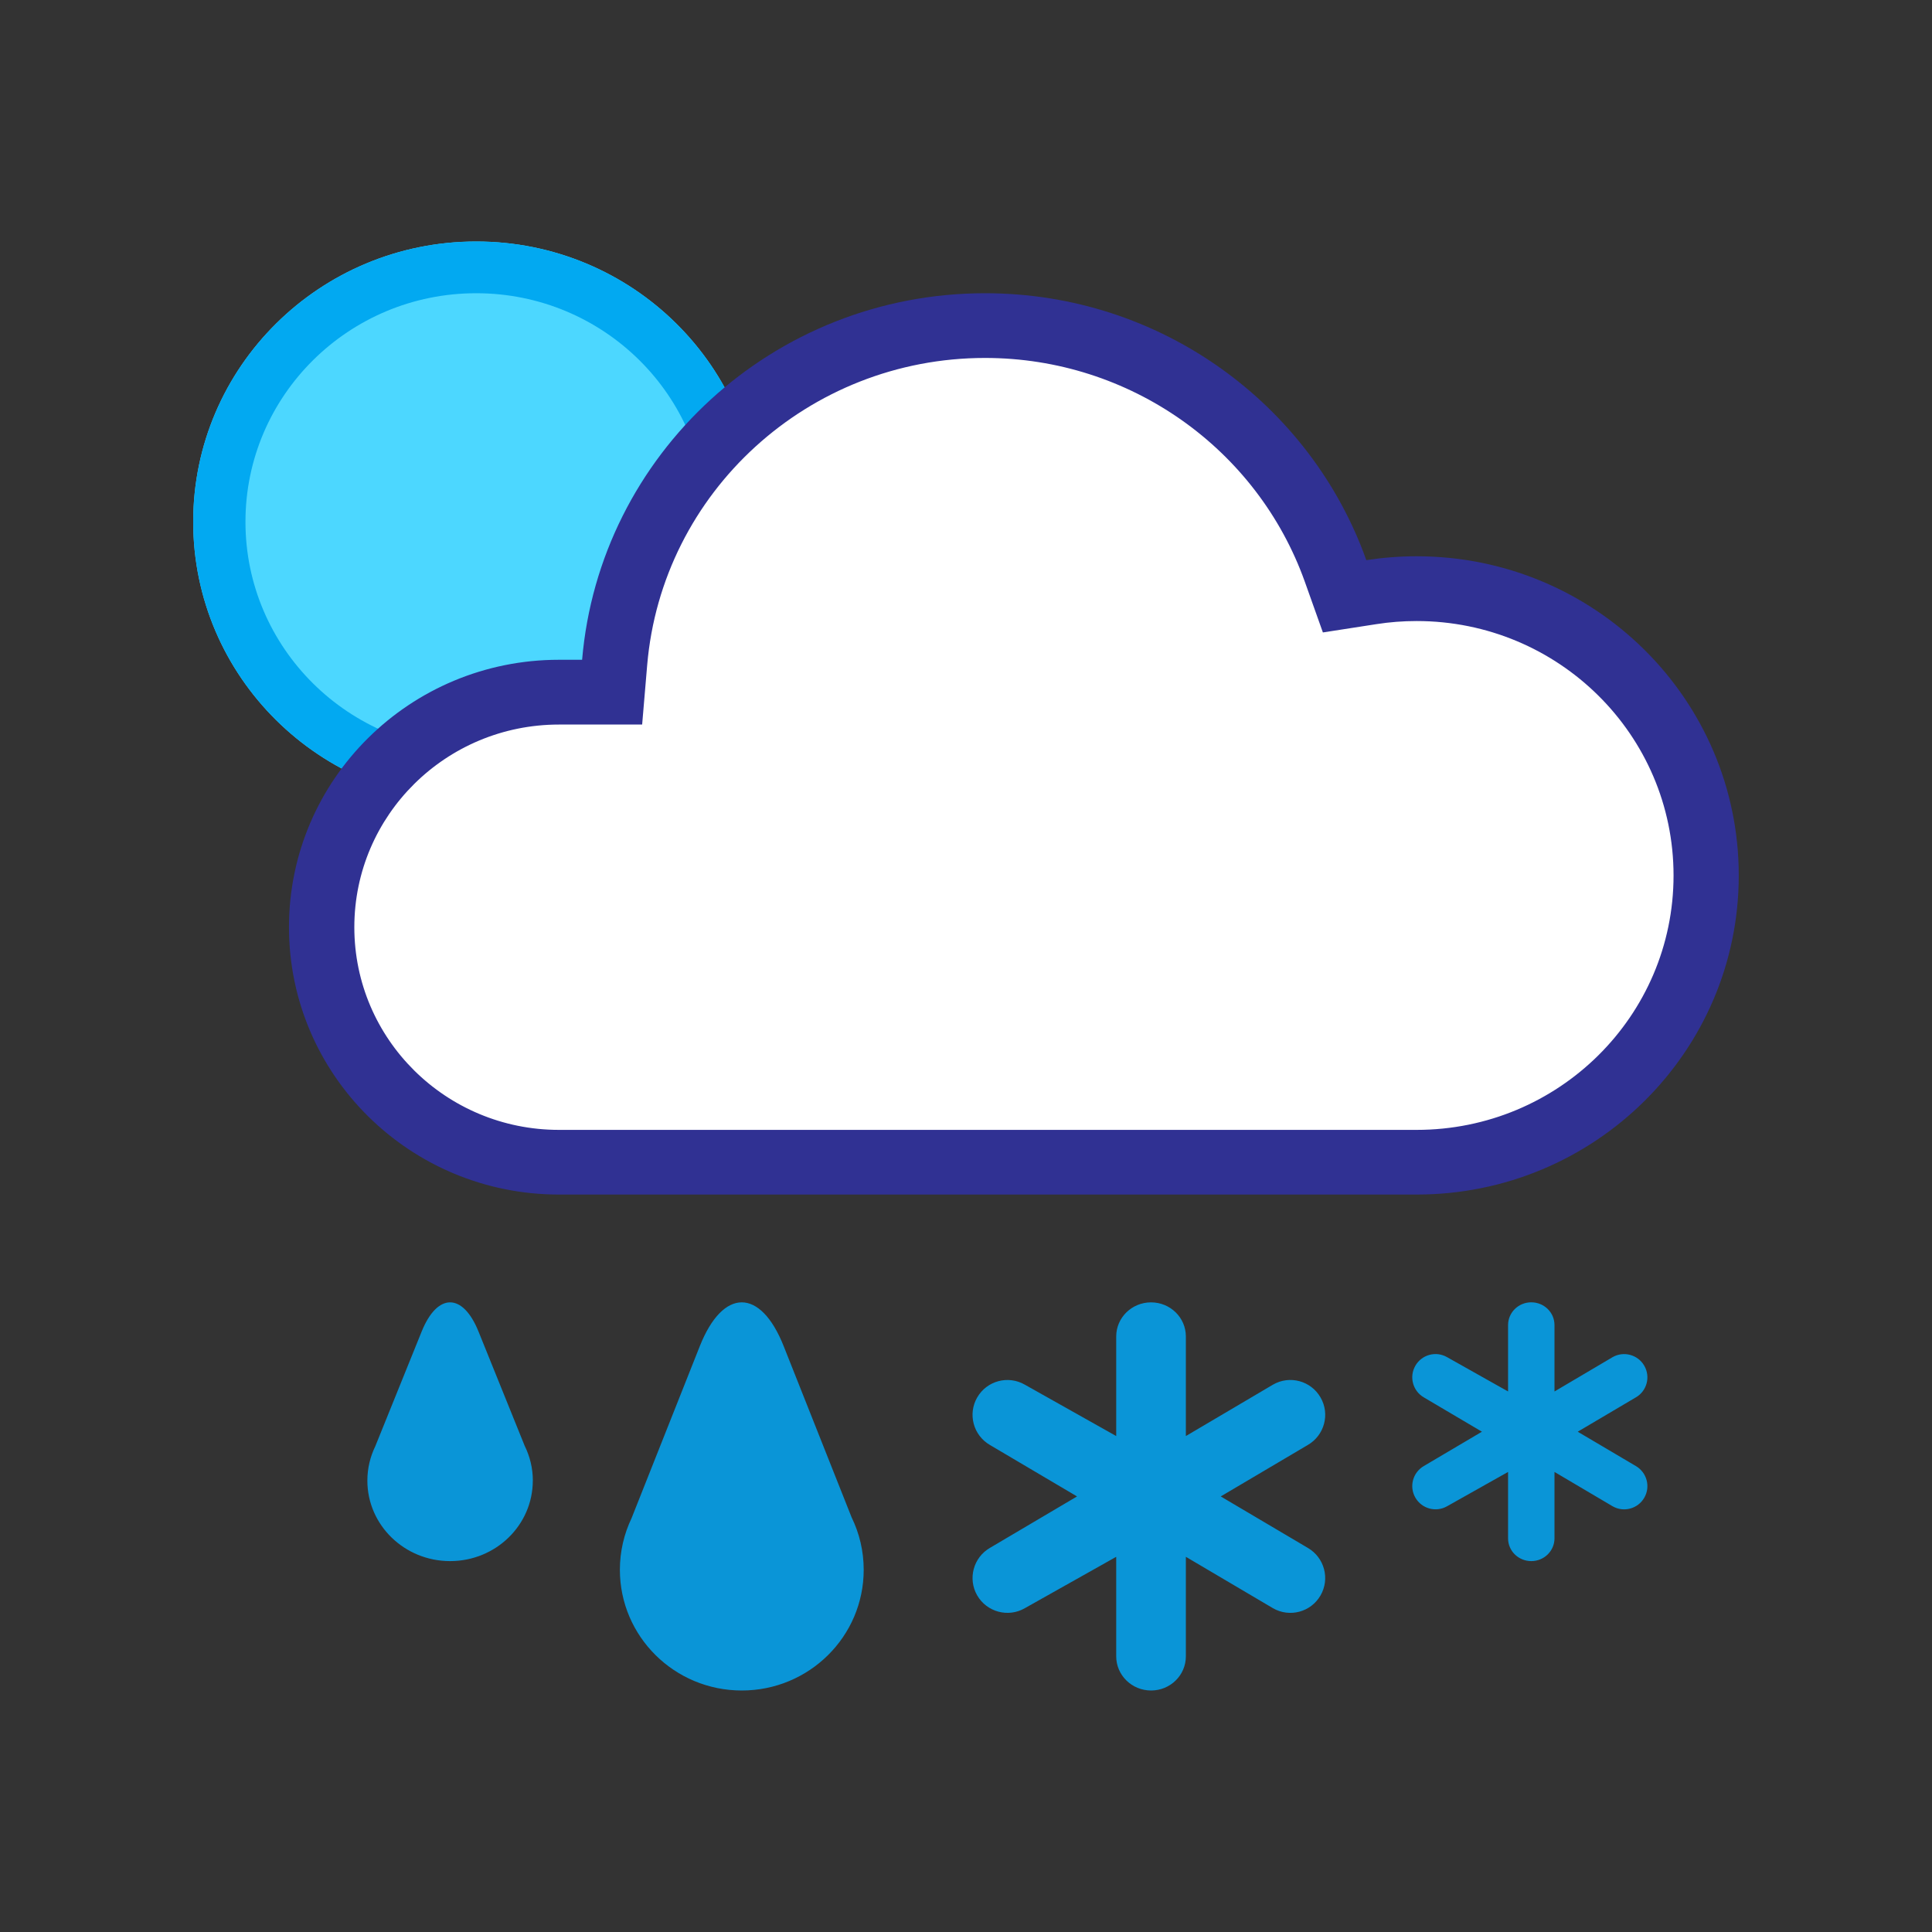<svg id="smartSymbol142" xmlns="http://www.w3.org/2000/svg" width="40" height="40" viewBox="0 0 40 40">
    <rect x="0" y="0" width="40" height="40" fill="#333333" stroke="none"/>
    <g fill="none" fill-rule="evenodd">
        <g fill-rule="nonzero">
            <g>
                <g>
                    <path fill="#4CD7FF" d="M5.86 11.607C2.622 11.607 0 9.01 0 5.804 0 2.598 2.623 0 5.86 0c3.235 0 5.858 2.598 5.858 5.804 0 3.205-2.623 5.803-5.859 5.803z" transform="translate(4, 5)"/>
                    <path fill="#02A9F1" d="M5.86 10.536c2.638 0 4.777-2.119 4.777-4.732 0-2.614-2.14-4.733-4.778-4.733-2.638 0-4.777 2.12-4.777 4.733 0 2.613 2.139 4.732 4.777 4.732zm0 1.071C2.622 11.607 0 9.01 0 5.804 0 2.598 2.623 0 5.86 0c3.235 0 5.858 2.598 5.858 5.804 0 3.205-2.623 5.803-5.859 5.803z" transform="translate(4, 5)"/>
                </g>
                <g>
                    <path fill="#FFF" d="M14.41.446c-4.123 0-7.549 3.136-7.892 7.18l-.034.41h-.895c-2.838 0-5.138 2.278-5.138 5.089 0 2.811 2.3 5.09 5.138 5.09h17.757c3.436 0 6.22-2.759 6.22-6.161 0-3.403-2.784-6.161-6.22-6.161-.327 0-.652.025-.97.074l-.37.058-.125-.35C20.77 2.567 17.794.446 14.41.446z" transform="translate(4, 5) translate(1.983, 1.071)"/>
                    <path fill="#303193" d="M14.41 1.34c-3.654 0-6.69 2.778-6.994 6.361L7.312 8.93H5.59c-2.34 0-4.237 1.878-4.237 4.196 0 2.318 1.897 4.196 4.237 4.196h17.757c2.938 0 5.319-2.358 5.319-5.267 0-2.91-2.381-5.268-5.319-5.268-.28 0-.558.021-.831.064l-1.11.172-.374-1.05c-.984-2.754-3.621-4.633-6.62-4.633zm0-1.34c3.645 0 6.746 2.306 7.895 5.526.34-.052.687-.08 1.041-.08 3.684 0 6.67 2.959 6.67 6.608 0 3.649-2.986 6.607-6.67 6.607H5.59C2.502 18.66 0 16.183 0 13.125c0-3.057 2.502-5.536 5.589-5.536h.48C6.43 3.34 10.027 0 14.411 0z" transform="translate(4, 5) translate(1.983, 1.071)"/>
                </g>
                <g fill="#0A95D7">
                    <path d="M10.276 5.537c0 1.38-1.13 2.499-2.524 2.499-1.394 0-2.524-1.119-2.524-2.499 0-.382.087-.745.242-1.069L6.883.906c.48-1.208 1.257-1.209 1.736 0l1.407 3.546c.16.328.25.696.25 1.085zM3.425 3.691c0 .92-.766 1.666-1.712 1.666S0 4.611 0 3.691c0-.255.059-.496.164-.712l.96-2.375c.325-.805.852-.806 1.177 0l.955 2.364c.108.219.17.464.17.723zM24.578 1.845l1.202-.71c.23-.132.524-.053.657.177.133.23.054.524-.176.656l-1.202.71 1.202.71c.23.134.309.427.176.657-.133.23-.427.309-.657.176l-1.202-.71v1.375c0 .26-.215.471-.48.471-.266 0-.481-.21-.481-.47V3.511l-1.262.71c-.23.132-.524.053-.657-.177-.133-.23-.054-.523.176-.656l1.202-.71-1.202-.71c-.23-.133-.309-.427-.176-.657.133-.23.427-.309.657-.176l1.262.71V.47c0-.26.215-.471.48-.471.266 0 .481.21.481.471v1.374zM16.946 2.768l1.803-1.064c.345-.2.786-.081.985.264.2.345.081.785-.264.985l-1.802 1.065 1.802 1.065c.345.2.463.64.264.985s-.64.463-.985.264l-1.803-1.064v2.061c0 .39-.322.707-.72.707-.399 0-.722-.317-.722-.707V5.268l-1.892 1.064c-.345.199-.786.08-.986-.264-.199-.345-.08-.786.264-.985l1.803-1.065-1.803-1.065c-.345-.2-.463-.64-.264-.985.2-.345.64-.463.986-.264l1.892 1.064V.706c0-.39.323-.706.721-.706.399 0 .721.316.721.706v2.062z" transform="translate(4, 5) translate(3.606, 21.964)"/>
                </g>
            </g>
        </g>
    </g>
</svg>
